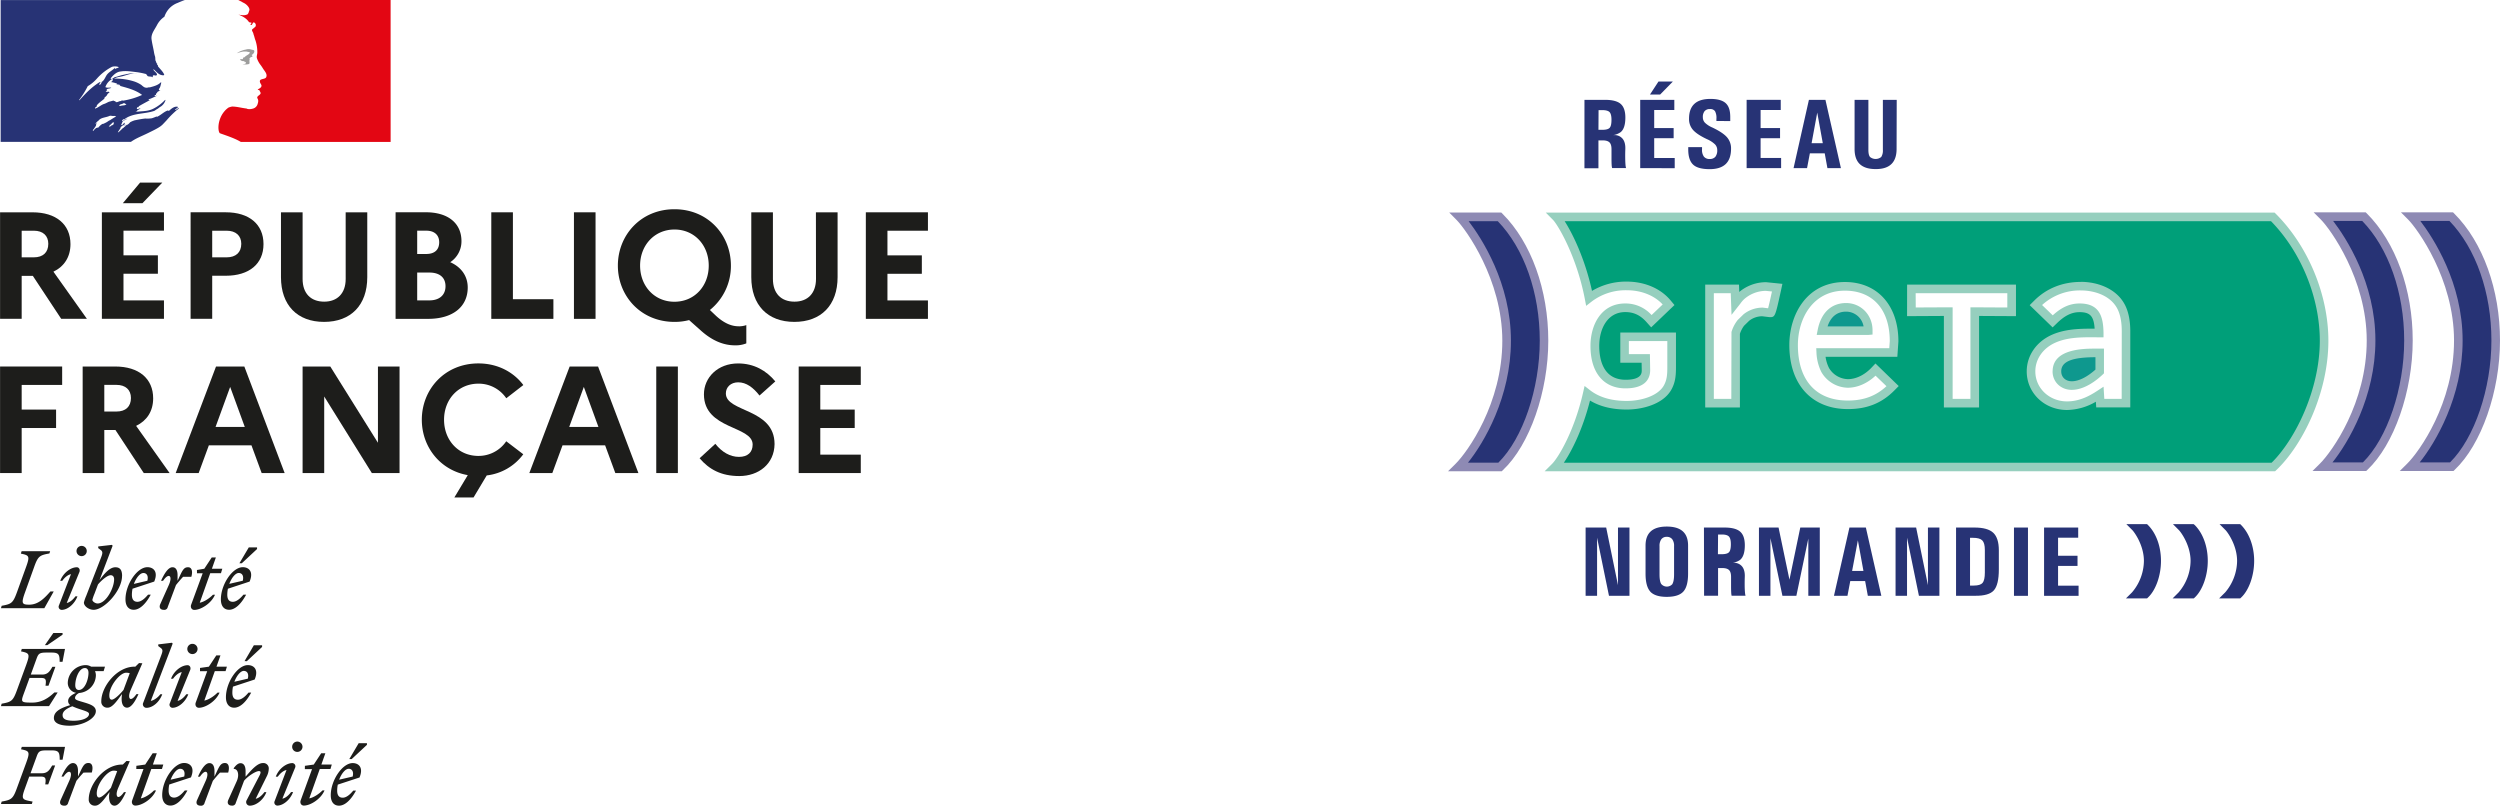 <svg id="Calque_1" data-name="Calque 1" xmlns="http://www.w3.org/2000/svg" viewBox="0 0 1513.39 487.73"><defs><style>.cls-1{fill:#273375;}.cls-2{fill:#1d1d1b;}.cls-3{fill:#e30613;}.cls-4{fill:#9d9d9c;}.cls-5{fill:#0e988e;}.cls-6{fill:#009f79;}.cls-7{fill:#8e8ab4;}.cls-8{fill:#96cfbe;}</style></defs><path class="cls-1" d="M1431,131.14h-24.17c4.34,4.36,28.48,35.38,28.48,75,0,40.92-23.57,70.89-29.12,76.4h25.15c16-15.07,26.6-46.75,26.6-76.4,0-29.36-9.56-57.63-26.94-75" transform="translate(0.04 -0.01)"/><path class="cls-1" d="M1483.82,131.14h-24.19c4.34,4.36,28.49,35.38,28.49,75,0,40.92-23.57,70.89-29.13,76.4h25.15c16-15.07,26.61-46.75,26.61-76.4,0-29.36-9.57-57.63-26.93-75" transform="translate(0.04 -0.01)"/><path class="cls-1" d="M907.7,131.29H883.52c4.33,4.38,28.44,35.38,28.44,75,0,40.93-23.56,70.9-29.13,76.41H908c16-15.08,26.61-46.76,26.61-76.41,0-29.36-9.56-57.62-26.93-75" transform="translate(0.04 -0.01)"/><path class="cls-2" d="M19.22,486.73l.47-1.48c-6.31-1.18-7.11-1.18-4.6-8.05l2.56-7.07h7c3.13,0,3.18,1.28,2.71,4.7h1.8l4.17-11.43h-1.8c-1.57,2.7-2.8,4.7-6.21,4.7H18.44l3.66-10c1.13-3.18,1.79-3.84,6.06-3.84h3c4.4,0,4.93,1.19,4.93,5.65h1.75l1.47-7.78H13.15l-.47,1.47c5.07,1,5.55,1.52,3.17,8.06L10.16,477.2c-2.37,6.49-3.36,7-9.19,8.05l-.43,1.48Zm36.31-19.06c.9-3.08.43-5.78-2-5.78-2.79,0-3.51,2.13-6.35,8.24v-3.46c0-2.51-.8-4.73-3.08-4.73-2.65,0-5.07,4.12-6.92,8.2h1.23c1.28-1.85,2.47-2.94,3.41-2.94,1.15,0,1.76,1.75,0,5.63l-5.11,11.38c-1,2.14,0,3.51,2.13,3.51a2.11,2.11,0,0,0,2.37-1.7l5-13.33c1.42-1.75,2.7-3.27,4.32-5Zm23-6.87-2-.14-2.23,2.18h-.47c-10.81,0-20.15,12.13-20.15,21A3.59,3.59,0,0,0,57,487.72a3.21,3.21,0,0,0,.62,0c2.8,0,5.54-4,8.62-8.25L66.05,481c-.37,4.37,1,6.73,3.23,6.73,2.66,0,5.07-4.12,6.92-8.2H75c-1.27,1.85-2.46,2.94-3.41,2.94s-1.7-1.8,0-5.64Zm-20,19.48c0-5.83,6.49-13.75,10.14-13.75a8,8,0,0,1,2.23.29l-3.79,10.09c-2.19,2.65-5.55,5.88-7.12,5.88-.89,0-1.46-.76-1.46-2.51m23.93-14.75h4.36L80,484.45c-.62,1.61.23,3.22,1.89,3.22,3.93,0,10.29-3.88,12.51-9.2h-1.2c-1.75,1.85-5.12,4.32-8,4.84l6.35-17.78H98l.81-2.69h-6.3L94.88,456H92.37l-4.5,6.84-5.36.76Zm30.95,13h-1.6c-2,2.41-4.23,4.31-6.41,4.31s-3.36-1.33-3.36-4.31a17.57,17.57,0,0,1,.38-3.61l13.13-4.31c2.56-6.07-.52-8.72-4.13-8.72-6.2,0-13.27,10.38-13.27,19.48,0,4.08,2,6.3,5,6.3,3.55,0,7.25-3.46,10.28-9.14M109,465.39c1.75,0,3.27,1.33,2.47,4.7L103.27,472c1.42-3.79,3.8-6.59,5.69-6.59m29.14,2.28c.9-3.08.42-5.78-1.95-5.78-2.79,0-3.51,2.13-6.35,8.24v-3.46c0-2.51-.8-4.73-3.08-4.73-2.65,0-5.07,4.12-6.92,8.2H121c1.28-1.85,2.47-2.94,3.41-2.94,1.14,0,1.76,1.75,0,5.63l-5.11,11.38c-1,2.14,0,3.51,2.13,3.51a2.11,2.11,0,0,0,2.37-1.7l5-13.33c1.42-1.75,2.7-3.27,4.32-5Zm.09,16.49c-.95,2.14.05,3.51,2.13,3.51a2.13,2.13,0,0,0,2.38-1.7l5-13.33c2.33-2.84,7.11-5.87,9-5.87,1.37,0,1.17,1.14.28,2.84l-7.73,14.84a2.19,2.19,0,0,0,.88,3,2.12,2.12,0,0,0,1,.26c3.79,0,8.29-3.41,10.09-8.2H160c-1.23,1.75-3.31,3.7-5.26,4l6.63-13.41a10.61,10.61,0,0,0,1.28-4.6,3.26,3.26,0,0,0-2.89-3.59,3.11,3.11,0,0,0-.61,0c-3.28,0-6.59,3.7-10.53,8.24v-3.43c0-2.51-.8-4.73-3.08-4.73-1.42,0-2.79,1.23-4.07,3v.48c2.46-.15,3.55,3.55,1.8,7.43Zm41.75-29a3.14,3.14,0,0,0,3.14-3.13,3.18,3.18,0,0,0-3.14-3.13,3.14,3.14,0,0,0-3.12,3.13,3.09,3.09,0,0,0,3.05,3.13h.07m-1.32,9.51a1.94,1.94,0,0,0-1-2.57,1.85,1.85,0,0,0-.61-.17c-3.8,0-8.3,3.41-10.1,8.2h1.23c1.23-1.76,3.32-3.7,5.26-4L166.2,485a1.89,1.89,0,0,0,.92,2.51,2,2,0,0,0,.64.17c3.61,0,7.83-3.46,9.63-8.2h-1.23c-1.23,1.75-3.32,3.7-5.26,4Zm5.88.9h4.36L182,484.45c-.61,1.61.25,3.22,1.91,3.22,3.93,0,10.28-3.88,12.51-9.2h-1.23c-1.76,1.85-5.12,4.32-8,4.84l6.35-17.78H200l.8-2.69h-6.3l2.42-6.84h-2.52l-4.5,6.84-5.36.76Zm28.34-6.06,9.25-8.63v-1h-5l-5.69,9.63Zm2.61,19.06h-1.62c-2,2.41-4.21,4.31-6.39,4.31s-3.37-1.33-3.37-4.31a19.07,19.07,0,0,1,.38-3.61l13.14-4.31c2.55-6.07-.53-8.72-4.13-8.72-6.21,0-13.27,10.38-13.27,19.48,0,4.08,1.94,6.3,5,6.3,3.56,0,7.25-3.46,10.29-9.14M211,465.39c1.75,0,3.27,1.33,2.46,4.7L205.27,472c1.42-3.79,3.79-6.59,5.69-6.59" transform="translate(0.04 -0.01)"/><path class="cls-2" d="M28.6,390.55l9.24-6.35v-1H32.25l-5.11,7.34Zm-3.79,19.86c3.13,0,3.17,1.28,2.7,4.7h1.8l4.17-11.44h-1.8c-1.56,2.7-2.79,4.69-6.21,4.69H18.6l3.46-9.53c1.14-3.17,1.81-3.79,6.07-3.79h3c4.41,0,4.93,1.19,4.93,5.6h1.75l1.48-7.78H13.15l-.47,1.47c5.07,1.05,5.54,1.52,3.18,8.06l-5.69,15.55c-2.38,6.49-3.37,7-9.2,8.05l-.43,1.48h29.1l5.22-8.26h-2c-3.31,3.14-7.49,6.12-13.32,6.12-7.73,0-7-.33-4.45-7.39l2.75-7.54ZM58,430.67c0-3-2.71-4.13-7.11-5.45-3.8-1.14-5.5-1.47-5.5-2.7,0-1,.8-2.18,2.42-3A11,11,0,0,0,58,408.89a6.47,6.47,0,0,0-.52-2.61H62.7l.81-2.69H55.17a6.45,6.45,0,0,0-3.37-.95A11,11,0,0,0,41,413.12a6.1,6.1,0,0,0,5,6.3c-3.08,1.37-4.79,3-4.79,4.88a3,3,0,0,0,1.28,2.56c-7.11,2.08-9.91,4.46-9.91,7.82s4.32,4.65,9.44,4.65c8.67,0,15.93-4.7,15.93-8.63m-10.25-13c-1.57,0-2.18-1.33-2.18-2.84,0-4.22,2.28-10.44,5.83-10.44,1.56,0,2.18,1.34,2.18,2.85,0,4.22-2.28,10.43-5.83,10.43M37.84,433c0-2.51,2.42-4.08,5.89-5.45a42.1,42.1,0,0,0,5.12,1.94c3.59,1.19,5,1.66,5,2.75,0,2.32-3.93,4.07-9.29,4.07-4.5,0-6.69-.94-6.69-3.31m48.26-31.47-2-.14-2.23,2.18h-.47c-10.81,0-20.15,12.13-20.15,20.95a3.59,3.59,0,0,0,3.27,3.88,3.21,3.21,0,0,0,.62,0c2.8,0,5.55-4,8.63-8.25l-.14,1.52c-.39,4.37.94,6.73,3.22,6.73,2.65,0,5.07-4.12,6.91-8.2H82.56c-1.28,1.85-2.46,2.94-3.41,2.94s-1.71-1.8,0-5.64ZM66.13,421c0-5.83,6.5-13.75,10.15-13.75a7.92,7.92,0,0,1,2.22.29l-3.78,10.14c-2.17,2.65-5.54,5.88-7.1,5.88-.91,0-1.48-.76-1.48-2.51m25.12,3.22,13.23-34.65-.43-.52-8.3,1v1l1.62,1.23c1.46,1.15,1,2.24-.33,5.75l-10.33,27.2a2.17,2.17,0,0,0,.85,2.95,2.12,2.12,0,0,0,1,.27c3.79,0,7.83-3.41,9.62-8.2H97c-1.24,1.75-3.79,3.7-5.74,4m25.22-28.34a3.1,3.1,0,1,0-.06,0h.06m-1.33,9.48c.53-1.76-.66-2.75-1.56-2.75-3.8,0-8.3,3.41-10.1,8.2h1.23c1.24-1.76,3.32-3.7,5.27-4l-7.21,18.84a1.88,1.88,0,0,0,.79,2.54,2.05,2.05,0,0,0,.77.21c3.6,0,7.82-3.45,9.62-8.2h-1.23c-1.23,1.75-3.31,3.7-5.26,4Zm5.88.89h4.37l-6.93,18.92c-.61,1.61.24,3.22,1.9,3.22,3.93,0,10.29-3.88,12.51-9.2h-1.23c-1.75,1.85-5.12,4.32-8,4.84L130,406.28h6.51l.8-2.69H131l2.42-6.83h-2.52l-4.5,6.83-5.36.76Zm28.34-6.06,9.25-8.63v-1h-5L148,400.22ZM152,419.28h-1.61c-2,2.41-4.22,4.31-6.4,4.31s-3.37-1.33-3.37-4.31a17.57,17.57,0,0,1,.38-3.61l13.12-4.31c2.57-6.07-.51-8.72-4.12-8.72-6.21,0-13.27,10.38-13.27,19.48,0,4.08,2,6.3,5,6.3,3.56,0,7.26-3.45,10.29-9.14m-4.5-13.14c1.75,0,3.27,1.33,2.46,4.7l-8.15,1.89c1.42-3.79,3.8-6.59,5.69-6.59" transform="translate(0.04 -0.01)"/><path class="cls-2" d="M30.31,333.67H13.05l-.47,1.47c5.07,1.05,5.55,1.52,3.18,8.06l-5.59,15.47c-2.38,6.49-3.37,7-9.2,8.05l-.43,1.47H26.8l5.69-10.14h-2c-3.22,3.55-7,8-12.85,8-4.4,0-4.93-.76-2.55-7.39l5.59-15.55c2.32-6.49,3.37-7,9.19-8.06Zm19.1,3a3.1,3.1,0,1,0-.06,0h.06m-1.32,9.48c.51-1.76-.67-2.75-1.57-2.75-3.79,0-8.29,3.41-10.1,8.2h1.24c1.23-1.75,3.31-3.7,5.26-4l-7.26,18.86a1.88,1.88,0,0,0,.82,2.54,2,2,0,0,0,.75.21c3.61,0,7.82-3.45,9.62-8.2H45.62c-1.23,1.75-3.32,3.7-5.26,4Zm25.78,2.52c0-3.84-1.42-5.26-4.08-5.26-3.32,0-6.44,3.51-9.58,7.77l7.93-20.81-.43-.52-8.3.95v1L61,333c1.46,1.15,1,2.33-.34,5.75l-8.53,22a25.54,25.54,0,0,0-1.38,4c0,2.28,3.08,4.41,5.88,4.41,6.45,0,17.21-11.61,17.21-20.52M59,365.33c-1.28,0-3.13-1.18-3.13-2.22a25.87,25.87,0,0,1,1.28-3.65l2.13-5.65c2.28-2.7,5.74-5.59,7.68-5.59,1.18,0,2.08.76,2.08,2.51,0,5.17-4.83,14.6-10,14.6M91.18,360H89.57c-2,2.41-4.22,4.31-6.4,4.31S79.8,363,79.8,360a18.3,18.3,0,0,1,.39-3.61l13.13-4.32c2.55-6.06-.53-8.71-4.13-8.71-6.21,0-13.27,10.38-13.27,19.48,0,4.08,1.94,6.3,5,6.3,3.56,0,7.25-3.45,10.29-9.14m-4.5-13.13c1.75,0,3.27,1.32,2.47,4.69L81,353.48c1.42-3.79,3.79-6.58,5.69-6.58m29.11,2.27c.89-3.08.41-5.78-2-5.78-2.8,0-3.51,2.13-6.35,8.24v-3.5c0-2.52-.8-4.74-3.08-4.74-2.66,0-5.07,4.12-6.92,8.2h1.23c1.28-1.85,2.46-2.94,3.41-2.94,1.13,0,1.75,1.75,0,5.64L97,365.67c-.94,2.14,0,3.51,2.14,3.51a2.09,2.09,0,0,0,2.36-1.7l5-13.32c1.42-1.76,2.7-3.28,4.32-5Zm3.41-2.13h3.45L115.7,366c-.62,1.61.24,3.22,1.9,3.22,3.93,0,10.28-3.88,12.51-9.2h-1.23c-1.76,1.86-5.11,4.32-8,4.84L127.23,347h6.49l.81-2.7h-6.3l2.41-6.83h-2.51l-4.5,6.83-4.45.76ZM146.32,341l9.25-8.63v-1h-5L144.88,341ZM148.93,360h-1.61c-2,2.41-4.22,4.31-6.4,4.31s-3.37-1.33-3.37-4.31a18.3,18.3,0,0,1,.39-3.61l13.12-4.32c2.56-6.06-.52-8.71-4.12-8.71-6.21,0-13.27,10.38-13.27,19.48,0,4.08,1.94,6.3,5,6.3,3.56,0,7.25-3.45,10.29-9.14m-4.5-13.13c1.75,0,3.27,1.32,2.47,4.69l-8.16,1.89c1.42-3.79,3.79-6.58,5.69-6.58" transform="translate(0.04 -0.01)"/><path class="cls-1" d="M69.6,61.51c-.16-.17.48,0,.65-.32H69c-.16,0-.16-.17-.16-.33-.81.16-1.79.48-2.6.65-1.13.32-2.11,1.13-3.4,1.46-1.79.64-3.25,2.11-5.19,2.75-.17,0-.17-.15-.17-.32.17-.49.81-.64,1.13-1.13,0-.17,0-.33-.15-.33,1.3-1.78,3.08-2.75,4.7-4.22v-.48c.49-.65,1.3-1,1.62-1.79A2.87,2.87,0,0,1,66.37,56c-.17-.17-.49-.17-.49-.49-.65,0-1.3.32-1.95-.17a2.44,2.44,0,0,1,1-.57.57.57,0,0,1-.36-.24c-.16-.32.31-.68.81-.81.65-.16,1.46-.16,1.94-.65-1.13-.16-2.42.33-3.56-.32a8.69,8.69,0,0,1,4-4.87c.17,0,.49,0,.49.17A1.59,1.59,0,0,1,67,49.67a16.86,16.86,0,0,1,3.89,1c-.15.32-.48.16-.64.16.81.49,1.78.16,2.59.82-.48.48-1,0-1.46,0,5,1.45,10.38,2.59,14.6,5.83a44.77,44.77,0,0,1-11.2,3.41,3.52,3.52,0,0,1-1.29-.16c0,.16,0,.49-.16.49a2.73,2.73,0,0,0-1.63.32c-.64.32-1.62.49-2.1,0M66.24,72.82h0c-.6.43-1.21.86-1.85,1.24a18.08,18.08,0,0,1-2.13,1h0A.21.21,0,0,0,62,75a7.36,7.36,0,0,0-1.63,1.25,2.39,2.39,0,0,0-.23.22h0l-.22.23h0s-.22.23-.34.38a1.15,1.15,0,0,1-.22.22c-.11.07-.39.07-.36-.12h0l-.29.14-.25.13h-.23c-.2.16-.4.32-.59.5a9,9,0,0,0-1,1h0V79l-.06.07h0c0,.06-.08.12-.12.17h0a.2.2,0,0,1-.14.06.13.13,0,0,0-.06-.1v-.08a2,2,0,0,1-.14-.25h0V78.8c.17-.18.34-.38.5-.58h0l.16-.21.27-.35H57c.17-.23.35-.46.5-.68h0l.07-.11c.08-.11.16-.23.23-.35a3.24,3.24,0,0,0,.17-.32h0a3.12,3.12,0,0,0,.15-.39h0v-.1a1.21,1.21,0,0,1,.05-.18h0a.42.42,0,0,1,0-.24.11.11,0,0,0,0-.11,4.59,4.59,0,0,1,.65-.87h-.08c-.23.15-.38.36-.6.51s-.5-.07-.29-.23a4.77,4.77,0,0,0,.37-.34h0a10.7,10.7,0,0,1,.83-.82c.19-.14.35-.25.5-.38s0,0,.07-.06a2.41,2.41,0,0,1,.37-.41h0c1.56-1.5,4.16-1.43,6.22-2.38.81-.33,1.78.15,2.59,0a2.4,2.4,0,0,1,1.46.32c-1.45.79-2.81,1.68-4.13,2.52M69,74.4a1.21,1.21,0,0,1-.4.47c.2,0,.35.13.22.25a3.75,3.75,0,0,1-1.23.86h-.25l-.61.57c-.19.16-1.08,0-.81-.19s.8-.77,1.2-1.14c.23-.21.47-.41.68-.64a1.33,1.33,0,0,1,.35-.36c.13-.1,1-.18.85.15M61.51,50.06c-.16.32-.35.35-.49.65a1.31,1.31,0,0,1-.64.65c-.17,0-.33,0-.33-.17a2,2,0,0,1,1.3-1.46c.16,0,.16.17.16.33M48.05,60.76a.56.56,0,0,1-.17-.32,50,50,0,0,0,5.2-8.27,22.34,22.34,0,0,0,5.51-4.55,31.77,31.77,0,0,1,9.08-7.13,6.25,6.25,0,0,1,4.22.16c-.48.65-1.29.49-2,1a.57.57,0,0,1-.48-.17.62.62,0,0,0,.16-.49c-1.62,1.79-3.89,2.6-5.19,4.71-1,1.62-1.63,3.73-3.73,4.22-.65.16.16-.49-.16-.33-5,3.09-8.6,6.81-12.49,11.19M73,64.1c-.32,0-1,.17-.81-.16.17-.81,1.3-.81,2-1.13.32-.17.81-.49,1.13-.33.33.49.81.33,1.14.65-1,1-2.27.48-3.41,1m.16,11.47.06-.12a1.28,1.28,0,0,0,.11-.2l.09-.15.21-.35c0-.07.07-.12.1-.18l.17-.3c.08-.13,0-.24-.13-.28a4,4,0,0,1,1.12-1h0c.62-.32,1.24-.69,1.87-1l.26-.24a10.89,10.89,0,0,0-2.58,1.28,1.17,1.17,0,0,0-.27.15.43.43,0,0,1-.41-.15.24.24,0,0,1,0-.12c.17-.33.65-.48,1-.81.15,0,.32,0,.32.16,5.19-4.06,12.33-3.08,18.33-5.19l1.46-1c.81-.32,1.46-1.13,2.43-1.62a7.15,7.15,0,0,0,2.76-3.74.65.65,0,0,0-.16-.32,25.13,25.13,0,0,1-7.13,5.36c-3.42,1.78-7.14,1.45-10.72,1.94.17-.33.49-.33.82-.33,0-.48.32-.64.65-1H84c.15,0,.15-.32.32-.32s.81-.17.65-.17c-.49-.64-1.46.49-2.27,0,.32-.32.16-.81.48-1h.65a1.11,1.11,0,0,1,.32-.66c2.44-1.46,4.71-2.59,7-3.89-.48,0-.81.49-1.3.17.33,0,0-.49.33-.49,1.79-.49,3.24-1.46,5-2.11-.64,0-1.13.48-1.78,0,.33-.16.49-.49,1-.49V57c0-.17.17-.17.33-.17a.6.6,0,0,1-.33-.16c.17-.33.66-.16,1-.48-.17,0-.49,0-.49-.17A3.21,3.21,0,0,1,97,55c-.16-.33-.65,0-.65-.33,0-.16.16-.16.33-.16h-.33c-.33-.16-.16-.49-.16-.65,1-1.14,1-2.59,1.46-3.89-.16,0-.33,0-.33-.16-1.62,1.78-4.21,2.43-6.64,3.08H89.9a3.27,3.27,0,0,1-2.75-.17,11.27,11.27,0,0,1-1.63-1.29,18.61,18.61,0,0,0-4-2A36.49,36.49,0,0,0,69,47.62c1.78-1,3.75-1.06,5.67-1.62,2.76-.82,5.36-1.78,8.28-1.63a5.5,5.5,0,0,0-1.62,0c-2.28-.15-4.55.49-7,1-1.62.32-3.08,1-4.7,1.29-1,.33-1.46,1.3-2.6,1.14v-.48c1.62-2,3.57-3.9,6.16-4.06,2.93-.49,5.68,0,8.6.32a43.21,43.21,0,0,1,6.17,1.14c.81,0,1,1.3,1.62,1.46,1,.32,2,0,2.91.65,0-.33-.15-.65,0-1,.66-.65,1.47.17,2.12-.16,1.3-.81-1.14-2.27-1.78-3.41a.56.56,0,0,1,.15-.32c1.3,1.13,2.27,2.43,3.9,3.24.81.33,2.75.82,2.43-.16-.81-1.78-2.43-3.24-3.73-4.86V39.5c-.33,0-.33-.15-.48-.32v-.65c-.66-.32-.49-1-.82-1.46-.48-.8-.16-2-.48-2.92a16.4,16.4,0,0,1-.65-2.75c-.49-2.76-1.13-5.19-1.47-7.79-.32-3.08,1.79-5.52,3.25-8.28a13.8,13.8,0,0,1,4.55-5.19A14,14,0,0,1,102.54,5a13.4,13.4,0,0,1,5-3.25C109,1.09,110.39.54,111.85.06H.36V85.91H79.2c3.09-2.23,6.17-3.29,10.48-5.41,2-1,6.69-3.14,8.27-4.72m.06,0c.92-.92,1.85-1.91,2.77-2.9h0a54.23,54.23,0,0,1,5.41-5.52A16,16,0,0,1,108,65.92c.17-.17.17-.49.32-.65-.81.33-1.29,1-2.1,1.3-.17,0-.33-.16-.17-.33l1.74-1.3h-.11c-.17,0-.17-.15-.17-.32-2.1-.32-3.72,1.13-5.19,2.43-.32.16-.65-.16-.8-.16-2.44.81-4.23,2.92-6.66,3.9v-.33a30.18,30.18,0,0,1-2.91,1.13,17.23,17.23,0,0,1-4.06.17,56.33,56.33,0,0,0-5.9,1l-.17,0a13,13,0,0,0-3,1.22l-.12.06a3.11,3.11,0,0,1-.23.28,4.07,4.07,0,0,1-1.11,1,15.58,15.58,0,0,0-2.69,2.1.62.62,0,0,1-.26.09c-.87.83-1.73,1.67-2.62,2.49a.82.82,0,0,1-.49.06h0l.1-.15c.13-.24.27-.46.42-.69s.31-.51.48-.75.44-.67.69-1a.18.18,0,0,0,0-.22.28.28,0,0,0-.23-.07,14.84,14.84,0,0,1,2.73-2h0s-.26,0-.18-.16a3.29,3.29,0,0,1,.28-.44.78.78,0,0,0,0-.14.49.49,0,0,0-.12-.13,4.93,4.93,0,0,0-.76.53c-.38.35-.69,1.06-1.28,1h-.25a.49.49,0,0,1-.17-.06h0" transform="translate(0.04 -0.01)"/><path class="cls-3" d="M236.42,0H144.08a3.21,3.21,0,0,1,.88.41l2.33,1.25a7.57,7.57,0,0,1,3.09,2.6c.33.48.81,1.45.49,2.11-.33.81-.49,2.1-1.3,2.43a6.11,6.11,0,0,1-3.41.32,8.63,8.63,0,0,1-1.95-.32c2.44,1,4.71,2.11,6.33,4.38.17.33.81.48,1.47.48.15,0,.15.33.15.49-.32.32-.64.49-.48,1h.48c.81-.33.66-2,1.79-1.47a1.84,1.84,0,0,1,.65,2.44,16.76,16.76,0,0,1-1.95,1.62,1.39,1.39,0,0,0,0,1.13,5,5,0,0,1,.81,2c.49,1.14.65,2.43,1.14,3.57a22.59,22.59,0,0,1,1.13,7.3c0,1.3-.64,2.44-.16,3.74a14.5,14.5,0,0,0,1.78,3.4,24.45,24.45,0,0,1,1.79,2.6c1,1.61,2.76,3.24,2,5.18-.49,1.15-2.28,1-3.41,1.63-1,.81-.16,2.11.33,2.92.8,1.46-1,2.43-2.11,2.92.32.48,1,.32,1.13.65.17.81,1,1.3.49,2.11-.65,1-2.6,1.46-1.62,2.91.64,1.14.22,2.4-.17,3.57a4,4,0,0,1-2.91,2.44,6.73,6.73,0,0,1-3.09.16,2.35,2.35,0,0,0-1-.32c-2.76-.33-5.51-1.14-8.27-1.14a9.5,9.5,0,0,0-2.27.65,13.79,13.79,0,0,0-2,1.74h0l-.35.4-.21.25a1.15,1.15,0,0,0-.14.17,15.73,15.73,0,0,0-1.28,1.86.47.47,0,0,1-.07.12l-.12.23a16,16,0,0,0-1.23,3c-1.1,3.7-.62,6.89.15,7.67.21.21,5.35,1.8,8.94,3.39a31.85,31.85,0,0,1,3.82,1.94h90.68Z" transform="translate(0.04 -0.01)"/><path class="cls-4" d="M149.57,31.32c.65.17,1.63.17,1.63.49-.33,1.29-2.27,1.62-3.25,2.92h-.49c-.49.33-.32,1.14-.81,1.14a2.29,2.29,0,0,0-1.46.15,2.78,2.78,0,0,0,2.44,1,.71.71,0,0,1,.49.65.51.51,0,0,0,.32-.17c.16,0,.32,0,.32.17v.64c-.49.66-1.3.33-1.94.49a7.37,7.37,0,0,0,3.73,0c1-.32,0-1.94.65-2.76-.33,0,0-.48-.33-.48a5.9,5.9,0,0,1,1-1,1.2,1.2,0,0,0,1-.49c0-.32-.65-.49-.49-.81,1-.65,1.79-1.63,1.46-2.59-.16-.49-1.46-.49-2.27-.82a5.5,5.5,0,0,0-2.76.16,12.85,12.85,0,0,0-2.43.66,10.92,10.92,0,0,0-3.08,1.61,23.36,23.36,0,0,1,3.57-1,10.55,10.55,0,0,1,2.75,0" transform="translate(0.04 -0.01)"/><path class="cls-2" d="M13.08,139.67v16.12h7.37c5.53,0,8.75-2.95,8.75-8.2,0-4.89-3.22-7.92-8.75-7.92ZM0,128.54H19.68c14.19,0,22.94,7.27,22.94,19.25,0,7.74-3.78,13.55-10.32,16.68L52.56,193H37L19.83,167H13.08V193H0Z" transform="translate(0.04 -0.01)"/><path class="cls-2" d="M74.34,123l10.41-12.44H98.2L86.2,123Zm-12.71,5.53H99.22v11.13H74.71v14.92H95.54v11.15H74.71v16.12H99.22V193H61.63Z" transform="translate(0.04 -0.01)"/><path class="cls-2" d="M128.42,139.67v16.12h8.75c5.53,0,8.85-2.95,8.85-8.2,0-4.89-3.32-7.92-8.85-7.92Zm-13.08-11.15h21.28c14.18,0,22.85,7.27,22.85,19.25s-8.67,19.16-22.85,19.16h-8.2V193H115.34Z" transform="translate(0.04 -0.01)"/><path class="cls-2" d="M209.21,128.54h13.08v39.24c0,17-9.95,27.09-26.16,27.09s-26.08-10.13-26.08-27.09V128.54h13.09v40.35c0,8.66,4.88,13.73,13.08,13.73,8,0,13-5.07,13-13.73Z" transform="translate(0.04 -0.01)"/><path class="cls-2" d="M252.51,165v16.85h7.37c6.08,0,9.77-3.23,9.77-8.57S266,165,259.88,165Zm0-25.34v14.1H258c5,0,7.83-2.5,7.83-7.11,0-4.32-2.86-7-7.83-7Zm-13.08-11.15h18.33c13.46,0,21.55,6.64,21.55,17.51a15.09,15.09,0,0,1-6.81,12.71c6.81,3,10.6,8.56,10.6,15.3,0,11.78-9.13,19-24,19H239.43Z" transform="translate(0.04 -0.01)"/><polygon class="cls-2" points="297.41 128.52 310.49 128.52 310.49 181.13 335 181.13 335 193.02 297.41 193.02 297.41 128.52"/><rect class="cls-2" x="347.44" y="128.52" width="13.08" height="64.5"/><path class="cls-2" d="M429,160.79c0-12.35-8.66-21.84-20.73-21.84s-20.82,9.49-20.82,21.84,8.62,21.88,20.79,21.88S429,173.13,429,160.79m18.15,36.76a13.6,13.6,0,0,0,4.6-.74v11.06a17.24,17.24,0,0,1-6.81,1.19c-7.19,0-13.82-2.95-20.17-8.47l-7.66-6.82a34.27,34.27,0,0,1-8.84,1.1c-20.36,0-34.28-15.66-34.28-34.08s13.89-34.12,34.25-34.12,34.18,15.66,34.18,34.09a34.19,34.19,0,0,1-12.72,26.91l3.87,3.68c5,4.52,9.4,6.18,13.55,6.18" transform="translate(0.04 -0.01)"/><path class="cls-2" d="M493.88,128.54H507v39.24c0,17-10,27.09-26.17,27.09s-26.07-10.13-26.07-27.09V128.54h13.09v40.35c0,8.66,4.88,13.73,13.08,13.73,8,0,13-5.07,13-13.73Z" transform="translate(0.04 -0.01)"/><polygon class="cls-2" points="524.14 128.52 561.73 128.52 561.73 139.67 537.22 139.67 537.22 154.59 558.04 154.59 558.04 165.74 537.22 165.74 537.22 181.87 561.73 181.87 561.73 193.02 524.14 193.02 524.14 128.52"/><polygon class="cls-2" points="0.04 221.87 37.63 221.87 37.63 233.02 13.12 233.02 13.12 247.94 33.95 247.94 33.95 259.1 13.12 259.1 13.12 286.37 0.04 286.37 0.04 221.87"/><path class="cls-2" d="M63.1,233v16.13h7.38c5.53,0,8.75-2.95,8.75-8.2,0-4.89-3.22-7.93-8.75-7.93ZM50,221.88H69.74c14.19,0,22.94,7.28,22.94,19.26,0,7.74-3.77,13.54-10.32,16.67l20.27,28.57H87L69.83,260.3H63.1v26.08H50Z" transform="translate(0.04 -0.01)"/><path class="cls-2" d="M148.14,258.46l-8.85-24.23-8.84,24.23Zm-17.41-36.58h17.14l24.41,64.5H158.36l-6.17-16.77h-25.8l-6.17,16.77H106.31Z" transform="translate(0.04 -0.01)"/><polygon class="cls-2" points="183.18 221.87 199.95 221.87 228.79 268.03 228.79 221.87 241.87 221.87 241.87 286.37 225.1 286.37 196.26 240.02 196.26 286.37 183.18 286.37 183.18 221.87"/><path class="cls-2" d="M306.4,267.12,316.73,275a32.07,32.07,0,0,1-22.12,12.81l-8,13.36H275l8.13-13.54c-16.77-2.94-27.82-17.13-27.82-33.52,0-18.44,13.91-34.1,34.27-34.1,11.7,0,21.29,5.25,27.19,13.09l-10.33,8a20.17,20.17,0,0,0-16.86-8.84c-12.16,0-20.81,9.49-20.81,21.84S277.38,276,289.54,276a20.19,20.19,0,0,0,16.86-8.85" transform="translate(0.04 -0.01)"/><path class="cls-2" d="M362.22,258.46l-8.84-24.23-8.84,24.23Zm-17.41-36.58H362l24.42,64.5H372.45l-6.17-16.77h-25.8l-6.17,16.77H320.39Z" transform="translate(0.04 -0.01)"/><rect class="cls-2" x="397.27" y="221.87" width="13.08" height="64.5"/><path class="cls-2" d="M433,268.67c3.87,5,9,7.92,14.29,7.92s8.29-2.76,8.29-7.46c0-11.53-29.49-8.94-29.49-30.41,0-10.22,8.39-18.7,20.64-18.7,9.68,0,17.14,4.33,22.57,10.88l-9.57,8.55c-3.79-4.87-8-8-12.9-8-4.52,0-7.47,2.94-7.47,6.72,0,11.52,29.48,8.85,29.48,30.68-.17,12-9.57,19.34-21.37,19.34-10.87,0-18.24-4-24-10.77Z" transform="translate(0.04 -0.01)"/><polygon class="cls-2" points="483.49 221.87 521.08 221.87 521.08 233.02 496.57 233.02 496.57 247.94 517.4 247.94 517.4 259.1 496.57 259.1 496.57 275.22 521.08 275.22 521.08 286.37 483.49 286.37 483.49 221.87"/><path class="cls-5" d="M1245.09,224.81c0,5,3.77,8.6,9,8.6,7.15,0,14-5.73,16.94-8.53V213.67h-2.44c-10.93,0-23.48,1.27-23.48,11.16" transform="translate(0.04 -0.01)"/><path class="cls-6" d="M1375.79,131.32H942c3.33,3.36,14.79,22.51,19.93,49.18a36.56,36.56,0,0,1,22.79-7.39c10.09,0,19.06,3.81,24.59,10.47l.77.91-10.43,10-.89-1c-4.24-4.86-9-7.13-14.94-7.13-12.68,0-18.36,11.6-18.36,23.1,0,6.93,1.83,23.09,18.61,23.09,8.19,0,12.33-2.81,12.33-8.34,0,0-.09-5.4-.12-7.18H983.39V203.9h28.49v18.22c0,4.75-.2,8.7-2.62,12.85-4.58,7.65-16.1,10.38-24.58,10.38-9.87,0-17.91-2.48-23.86-7.11-5.44,24-15.54,40.53-19.51,44.49h434.81c16-15.09,30.71-46.77,30.71-76.42,0-29.35-13.67-57.62-31-75m-300.31,44.26c-3,13.83-3,13.83-4.33,13.83l-4.11-.52a15.6,15.6,0,0,0-9.77,3.23l-3.35,3.22a19.51,19.51,0,0,0-3.31,6.38v42.34h-15.78V174.91h15.35s.2,5.36.31,8.52a34.7,34.7,0,0,1,3.37-4.09,22.66,22.66,0,0,1,15.23-5.85l6.69.66ZM1146,213.4h-43.9a26.3,26.3,0,0,0,2.65,10.55,16.17,16.17,0,0,0,13.75,8.18c5.51,0,11.3-2.71,15.89-7.44l.9-.93,10.32,10-.92.92c-7.09,7.09-15.41,10.38-26.19,10.38-20.56,0-32.85-13.52-32.85-36.18,0-17.12,9.72-35.54,31-35.54,18.36,0,29.78,12.79,29.78,33.37Zm71.64-24.64s-20-.11-22.33-.11v55.4h-16V188.67c-2.3,0-22.33.11-22.33.11V174.91h60.69ZM1287,244.05h-15.58s-.21-3.43-.32-5.3c-5.2,3.41-11.82,6.85-19.77,6.85-12.24,0-21.81-9.14-21.81-20.79,0-8.47,5.25-16,13.72-19.77,8.06-3.56,17.14-3.51,25.91-3.46h1.6c-.18-9.83-2.28-15.27-11.85-15.27-5.43,0-10.19,2.27-15.4,7.34l-.9.87-10.21-9.85.93-.93c6.87-6.87,16-10.51,26.31-10.51,9,0,20.22,3.5,24.78,13.34,1.71,3.77,2.55,8.34,2.55,14Z" transform="translate(0.04 -0.01)"/><path class="cls-5" d="M1117.52,186.06c-10.4,0-13.63,9-14.63,14.12h28v-.26c0-7.77-5.87-13.86-13.34-13.86" transform="translate(0.04 -0.01)"/><path class="cls-7" d="M1432.34,285.14h-32.5l4.48-4.45c7.36-7.31,28.35-36.67,28.35-74.56,0-37.25-22.22-67.63-27.72-73.16l-4.41-4.43h31.51l.76.76c17.34,17.33,27.7,46,27.7,76.83s-11.28,63.08-27.42,78.3ZM1412,279.93h18.35c14.79-14.59,25-44.72,25-73.8s-9.48-55.93-25.41-72.39h-17.61c7.83,10.25,25.6,37.39,25.6,72.39,0,34.21-16.47,61.9-26,73.8" transform="translate(0.04 -0.01)"/><path class="cls-7" d="M1485.17,285.14h-32.51l4.5-4.46c7.35-7.28,28.36-36.61,28.36-74.55,0-37.21-22.23-67.62-27.73-73.16l-4.41-4.43h31.52l.76.76c17.34,17.34,27.69,46.06,27.69,76.83s-11.28,63.08-27.43,78.3Zm-20.42-5.21h18.34c14.79-14.6,25.06-44.73,25.06-73.8s-9.49-55.92-25.42-72.39h-17.62c7.83,10.26,25.61,37.42,25.61,72.39,0,34.24-16.47,61.91-26,73.8" transform="translate(0.04 -0.01)"/><path class="cls-7" d="M909.05,285.29H876.54l4.5-4.45c7.36-7.29,28.36-36.62,28.36-74.56,0-37.18-22.22-67.61-27.72-73.15l-4.41-4.46h31.51l.76.76c17.35,17.34,27.69,46.06,27.69,76.83s-11.27,63.08-27.42,78.3Zm-20.42-5.21H907c14.79-14.59,25.06-44.72,25.06-73.8s-9.49-55.92-25.42-72.38H889c7.82,10.26,25.61,37.43,25.61,72.38,0,34.25-16.47,61.92-26,73.8" transform="translate(0.04 -0.01)"/><path class="cls-8" d="M1242.49,224.81c0,6.39,5,11.2,11.58,11.2,7.83,0,15.1-5.79,18.74-9.24l.8-.77V211.05h-5c-7.13,0-26.08,0-26.08,13.76m25.92-1.06c-2.88,2.59-8.68,7.06-14.34,7.06-3.75,0-6.37-2.47-6.37-6,0-5.9,6.38-8.54,20.71-8.56Zm-134.94-21.22v-2.6c0-9.24-7-16.47-16-16.47s-15.17,5.91-17.19,16.22l-.61,3.1h31.14Zm-27.22-4.95c1.53-4.58,4.71-8.92,11.27-8.92a10.76,10.76,0,0,1,10.52,8.92Zm271.38-68.1-.76-.76H935.72l4.4,4.44c2.62,2.64,14.12,21.34,19.23,47.83l.8,4.17,3.35-2.61a34.05,34.05,0,0,1,21.19-6.84c8.83,0,16.68,3.12,21.78,8.61l-6.71,6.4a21.19,21.19,0,0,0-16-7c-14.48,0-21,12.91-21,25.7,0,16.09,7.92,25.69,21.21,25.69,13,0,14.93-6.85,14.93-11l-.16-9.74H986v-7.89h23.28V222.1c0,4.49-.16,7.94-2.24,11.51-3.76,6.3-13.94,9.11-22.35,9.11-9.19,0-16.68-2.2-22.26-6.55l-3.23-2.52-.91,4c-5.36,23.65-15.16,39.58-18.81,43.21L935,285.31h442.18l.75-.71c15.67-14.78,31.53-46.43,31.53-78.31,0-27.78-12.19-57.22-31.81-76.83m-2.55,150.65H946.65c4.65-6.87,11.36-19.95,15.83-37.62,6,3.61,13.48,5.44,22.21,5.44,9.15,0,21.68-3,26.83-11.67,2.75-4.7,3-9.2,3-14.16V201.3h-33.7v18.3h12.9l.08,4.57c0,1.57,0,5.73-9.73,5.73-13.93,0-16-12.83-16-20.48,0-10.2,4.88-20.49,15.76-20.49,5.21,0,9.22,1.92,13,6.24l2.68,3,14.1-13.5-2.32-2.78c-6-7.25-15.73-11.41-26.6-11.41a40,40,0,0,0-21,5.63c-4.37-19.84-11.85-34.85-16.55-42.2h427.59c18.24,18.66,29.54,46.29,29.54,72.38,0,29.58-14.89,59.81-29.16,73.82M1052.84,176.77l-.16-4.47h-20.46v74.37h21V202.11a17.18,17.18,0,0,1,2.52-4.91l3.07-3a12.89,12.89,0,0,1,7.91-2.74l4.44.54c3.38,0,3.38,0,6.87-15.89l.92-4.27-9.85-1a25.22,25.22,0,0,0-16.24,5.88m17.4,9.9-3.21-.39a18.47,18.47,0,0,0-11.58,4l-3.57,3.48a21.76,21.76,0,0,0-3.78,7.27l-.1,40.47h-10.58V177.51h10.24l.47,13.1,5.28-6.73a18.81,18.81,0,0,1,2.19-2.61,20,20,0,0,1,13.23-5.19l3.78.38c-1.15,5.22-1.91,8.63-2.37,10.21m62.33,36.21c-4.11,4.22-9.22,6.65-14,6.65a13.66,13.66,0,0,1-11.44-6.78,21.87,21.87,0,0,1-2.08-6.75h43.45l.65-9.27c0-21.85-12.71-36-32.38-36-23.12,0-33.65,19.77-33.65,38.14,0,23.93,13.58,38.78,35.45,38.78,11.52,0,20.43-3.54,28-11.15l2.77-2.79-14.08-13.66Zm9.35,10.91c-6.35,5.92-13.82,8.69-23.38,8.69-19.22,0-30.24-12.24-30.24-33.58,0-15.86,8.9-32.94,28.44-32.94,17,0,27.18,11.5,27.18,30.58l-.3,4.25h-44.21l.14,2.74a29.11,29.11,0,0,0,2.94,11.65,18.92,18.92,0,0,0,16,9.55c5.83,0,11.89-2.65,16.82-7.3Zm117.65-63.12c-11,0-20.77,3.9-28.15,11.27l-2.8,2.79,13.88,13.46,2.71-2.62c4.7-4.57,8.89-6.6,13.59-6.6,6.32,0,8.62,2.32,9.14,10h-2c-7.48,0-16.12.28-23.83,3.69-9.42,4.15-15.28,12.64-15.28,22.15,0,13.12,10.73,23.39,24.42,23.39a35.7,35.7,0,0,0,17.43-5l.22,3.43h20.62V200.57c0-6-.91-11-2.79-15.1-5.07-10.94-17.34-14.84-27.14-14.84m24.72,70.82h-10.52l-.45-7.35-3.75,2.47c-4.55,3-10.75,6.43-18.34,6.43-10.77,0-19.21-8-19.21-18.19,0-7.42,4.66-14.08,12.17-17.39,6.79-3,14.46-3.25,21.73-3.25l7.38.06v-2.69c-.17-9.25-2-17.82-14.45-17.82-5.83,0-10.9,2.23-16.29,7.19l-6.45-6.25a33.9,33.9,0,0,1,23.51-8.83c8.19,0,18.38,3.11,22.41,11.81,1.56,3.43,2.31,7.65,2.31,12.93Zm-129.92-50.07H1157l19.7-.11v55.4H1198v-55.4l19.72.11h2.62V172.3h-65.9Zm5.2-13.87h55.49v8.64c-5.51,0-17.95-.1-19.73-.1h-2.6v55.4H1182v-55.4h-2.6c-1.78,0-14.22.06-19.73.1Z" transform="translate(0.04 -0.01)"/><path class="cls-1" d="M1299.69,317.3h-12.53l3.63,3.63c1.15,1.16,7,9.07,7,18.68a29.88,29.88,0,0,1-7.2,19l-3.67,3.64h12.78l.61-.59c4.68-4.4,7.81-13.28,7.81-22.09s-2.92-16.77-7.85-21.7Z" transform="translate(0.04 -0.01)"/><path class="cls-1" d="M1327.89,317.3h-12.52l3.61,3.63c1.17,1.16,7.06,9.07,7.06,18.68a29.77,29.77,0,0,1-7.22,19l-3.65,3.64H1328l.63-.59c4.67-4.4,7.82-13.28,7.82-22.09s-2.94-16.77-7.87-21.7Z" transform="translate(0.04 -0.01)"/><path class="cls-1" d="M1356.72,317.91l-.64-.61h-12.5l3.62,3.63c1.16,1.16,7,9.07,7,18.68a29.87,29.87,0,0,1-7.21,19l-3.66,3.64h12.76l.63-.59c4.68-4.4,7.81-13.28,7.81-22.09s-3-16.77-7.86-21.7" transform="translate(0.04 -0.01)"/><polygon class="cls-1" points="966.8 360.69 963.35 360.69 959.86 360.69 959.86 319.35 966.07 319.35 972.31 319.35 979.46 354.24 979.46 319.35 982.92 319.35 986.41 319.35 986.41 360.69 980.22 360.69 974.01 360.69 966.8 325.5 966.8 360.69"/><path class="cls-1" d="M999,358.15q-2.9-3.16-2.9-10.87v-17q0-5.77,3.21-8.64t9.65-2.87q6.45,0,9.67,2.87t3.22,8.64v17q0,7.71-2.9,10.87t-10,3.17q-7.06,0-10-3.17m13.42-4.68q1-1.65,1-5.83v-17a6.69,6.69,0,0,0-1.12-4.21,4,4,0,0,0-3.3-1.44,3.91,3.91,0,0,0-3.28,1.44,6.81,6.81,0,0,0-1.11,4.21v17q0,4.19,1,5.83a4.44,4.44,0,0,0,6.25.64,4.3,4.3,0,0,0,.64-.64" transform="translate(0.04 -0.01)"/><path class="cls-1" d="M1031.45,319.36h12.42c4.43,0,7.6.83,9.49,2.47s2.84,4.39,2.84,8.26c0,4.37-1,7.32-2.87,8.85a10.89,10.89,0,0,1-4.42,1.78h.47a6.21,6.21,0,0,1,5.22,2.27q1.79,2.28,1.57,6.49c-.06,1.6-.07,3.27-.06,5s.1,3.16.18,4.09a9.82,9.82,0,0,0,.35,2.09h-8.44a11,11,0,0,1-.24-2c-.06-.92-.09-2.29-.09-4.13v-5q.06-3.1-1.17-4.38c-.82-.85-2.25-1.27-4.28-1.27H1040v16.78h-8.46Zm8.46,16.14h2.35c2.18,0,3.64-.41,4.38-1.22s1.1-2.42,1.1-4.84c0-2.27-.39-3.81-1.16-4.63s-2.21-1.23-4.32-1.23H1040Z" transform="translate(0.04 -0.01)"/><polygon class="cls-1" points="1071.74 360.69 1068.28 360.69 1064.79 360.69 1064.79 319.35 1070.71 319.35 1076.66 319.35 1083.27 350.99 1083.24 350.99 1089.81 319.35 1095.7 319.35 1101.62 319.35 1101.62 360.69 1098.16 360.69 1094.68 360.69 1094.68 325.97 1094.69 325.97 1087.44 360.69 1083.22 360.69 1079 360.69 1071.75 325.82 1071.74 325.82 1071.74 360.69"/><path class="cls-1" d="M1119.53,319.36h9.94l9.37,41.34h-8.17l-1.64-8.93h-9l-1.7,8.93h-8.17Zm1.62,26.25H1128l-3.36-18.51h0Z" transform="translate(0.04 -0.01)"/><polygon class="cls-1" points="1154.43 360.69 1150.98 360.69 1147.49 360.69 1147.49 319.35 1153.7 319.35 1159.94 319.35 1167.09 354.24 1167.09 319.35 1170.55 319.35 1174.03 319.35 1174.03 360.69 1167.85 360.69 1161.64 360.69 1154.43 325.5 1154.43 360.69"/><path class="cls-1" d="M1184.07,319.36h11.13q8,0,11.37,3.15t3.4,10.54v11.62q0,9.31-3,12.7t-11.3,3.3h-11.6Zm8.46,35.13h2.23c2.66,0,4.44-.54,5.36-1.62s1.38-3.18,1.38-6.29V332.93c0-2.79-.51-4.72-1.54-5.77s-2.9-1.58-5.64-1.58h-1.79Z" transform="translate(0.04 -0.01)"/><polygon class="cls-1" points="1219.17 319.35 1223.39 319.35 1227.64 319.35 1227.64 360.69 1223.42 360.69 1219.17 360.69 1219.17 319.35"/><polygon class="cls-1" points="1237.39 360.69 1237.39 319.35 1258.05 319.35 1258.05 322.43 1258.05 325.5 1245.86 325.5 1245.86 336.43 1257.64 336.43 1257.64 339.5 1257.64 342.58 1245.86 342.58 1245.86 354.54 1258.28 354.54 1258.28 357.61 1258.28 360.69 1237.39 360.69"/><path class="cls-1" d="M959.12,60.45h12.43c4.43,0,7.6.82,9.49,2.46s2.84,4.4,2.84,8.26q0,6.57-2.87,8.85a10.86,10.86,0,0,1-4.43,1.79h.47a6.22,6.22,0,0,1,5.23,2.27c1.19,1.51,1.71,3.68,1.57,6.49-.06,1.6-.08,3.27-.06,5s.08,3.1.17,4.1a9.91,9.91,0,0,0,.35,2.1h-8.44a9.47,9.47,0,0,1-.29-2c-.06-.92-.09-2.3-.09-4.13v-5q.06-3.11-1.17-4.38c-.82-.85-2.25-1.28-4.28-1.28h-2.46v16.88h-8.47Zm8.47,18.14H970c2.19,0,3.65-.41,4.39-1.22s1.09-2.43,1.09-4.85c0-2.26-.38-3.81-1.15-4.63S972,66.67,970,66.67h-2.34Z" transform="translate(0.04 -0.01)"/><path class="cls-1" d="M992.87,101.79V60.45h20.65V66.6h-12.18V77.53h11.77v6.14h-11.77v12h12.42v6.15Zm5.92-44.56,5.15-7.88h8.71l-7.71,7.88Z" transform="translate(0.04 -0.01)"/><path class="cls-1" d="M1039,73.25V72a8.61,8.61,0,0,0-.82-4.63,3.37,3.37,0,0,0-3.07-1.34,4.06,4.06,0,0,0-3.24,1.24,5.57,5.57,0,0,0-1.08,3.74,4.68,4.68,0,0,0,1.29,3.31,14.6,14.6,0,0,0,4.44,2.87q6.3,3,8.81,5.83a10.12,10.12,0,0,1,2.53,7q0,6.21-3.24,9.3t-9.73,3.09q-7.1,0-10-2.76t-2.94-9V89.06h8.35v1.23a7,7,0,0,0,1.09,4.48,4.17,4.17,0,0,0,3.52,1.49,4.27,4.27,0,0,0,3.45-1.34,6.19,6.19,0,0,0,1.14-4.08,4.87,4.87,0,0,0-1.4-3.48,16.31,16.31,0,0,0-4.83-3.11q-6-2.84-8.43-5.59a9.82,9.82,0,0,1-2.41-6.77q0-6,3.23-9c2.15-2,5.41-3,9.74-3s7.59.92,9.43,2.78,2.57,4.59,2.55,8.49V73.3Z" transform="translate(0.04 -0.01)"/><polygon class="cls-1" points="1057.33 101.77 1057.33 60.44 1077.98 60.44 1077.98 63.51 1077.98 66.59 1065.79 66.59 1065.79 77.52 1077.57 77.52 1077.57 80.59 1077.57 83.67 1065.79 83.67 1065.79 95.62 1078.21 95.62 1078.21 98.7 1078.21 101.77 1057.33 101.77"/><path class="cls-1" d="M1095,60.45H1105l9.37,41.34h-8.17l-1.63-8.94h-9l-1.7,8.94h-8.17Zm1.62,26.25h6.78l-3.36-18.52h0Z" transform="translate(0.04 -0.01)"/><path class="cls-1" d="M1148.07,90.19q0,6.12-3.18,9.17t-9.53,3q-6.36,0-9.54-3t-3.18-9.17V60.45H1131V90.74c0,2.05.32,3.49,1,4.3a5.35,5.35,0,0,0,6.77,0,7.2,7.2,0,0,0,1-4.3V60.45h8.38Z" transform="translate(0.04 -0.01)"/></svg>